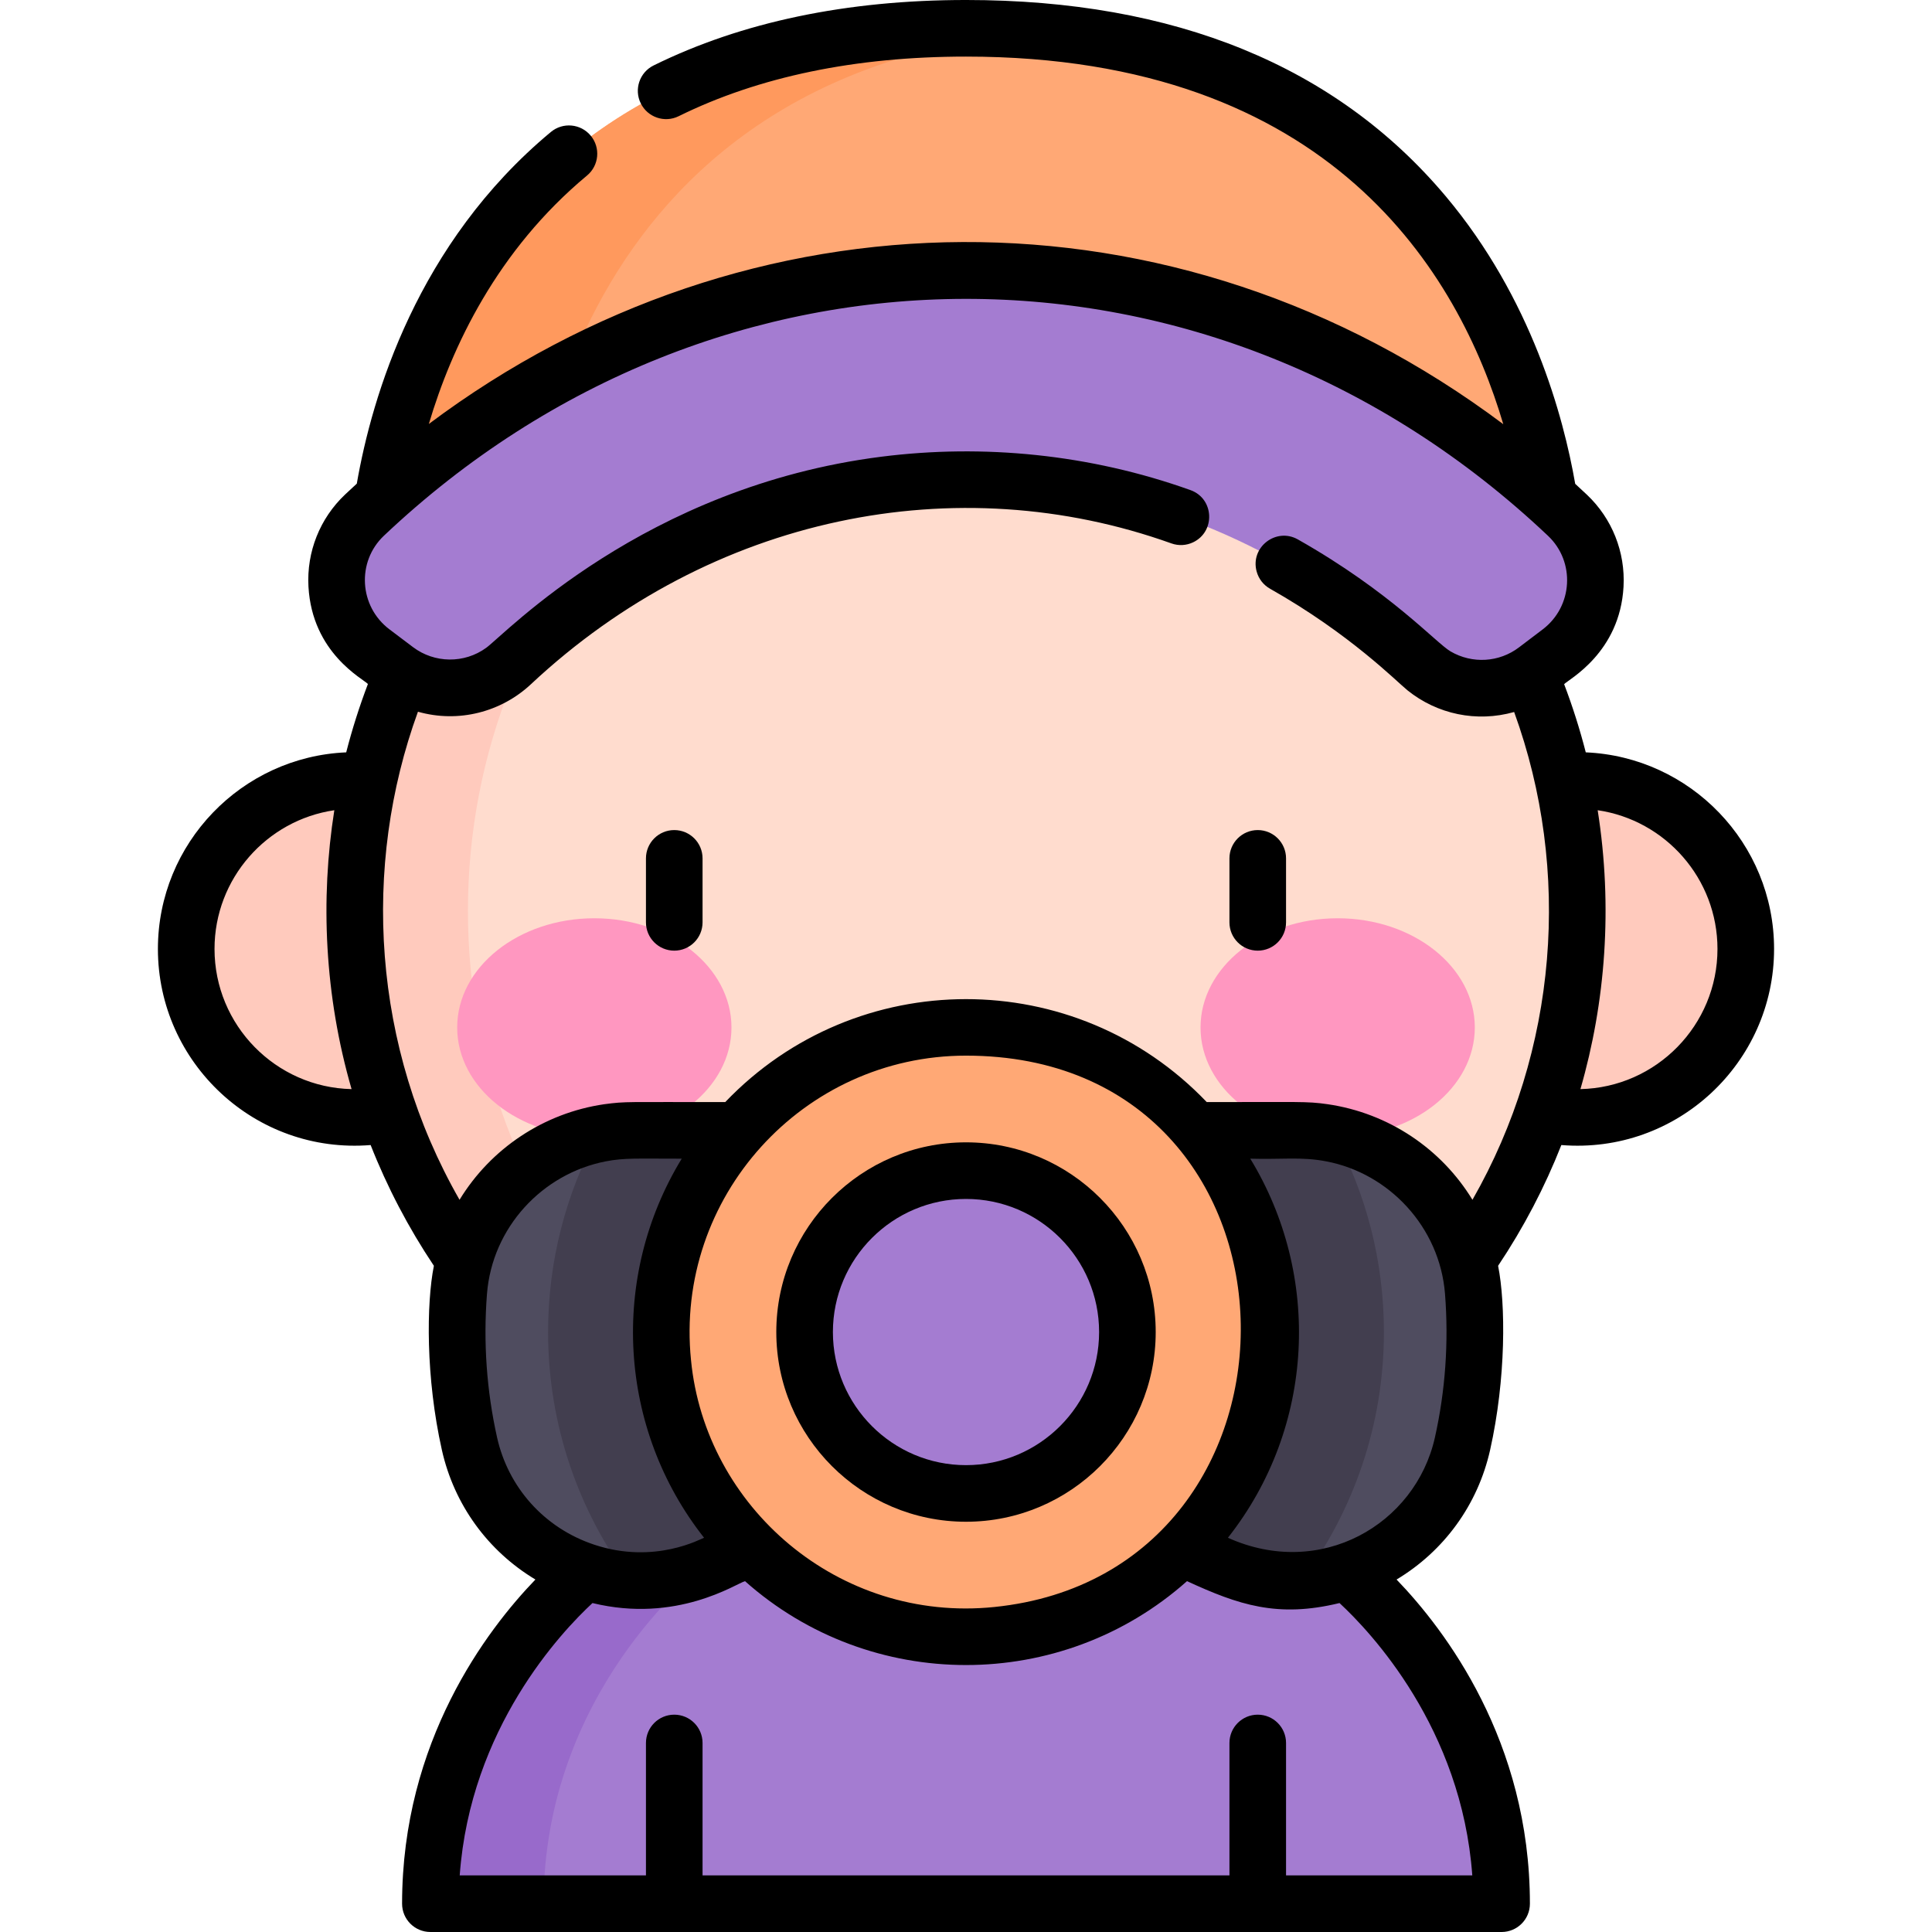 <svg id="Capa_1" enable-background="new 0 0 512 512" height="512" viewBox="0 0 512 512" width="512" xmlns="http://www.w3.org/2000/svg"><g><g><path d="m155.153 416.5s-41.094 31.955-41.094 88h283.882c0-56.045-41.094-88-41.094-88l-58.073-63.494h-85.547z" fill="#a47cd1"/><path d="m185.153 416.5 58.073-63.494h-30l-58.073 63.494s-41.094 31.955-41.094 88h30c0-56.045 41.094-88 41.094-88z" fill="#986acb"/><circle cx="417.993" cy="251.482" fill="#ffcabd" r="44.656"/><path d="m411.91 145.371s-3.531-137.871-155.91-137.871-155.91 137.871-155.91 137.871z" fill="#ffa875"/><path d="m276 8.347c-6.366-.552-13.024-.847-20-.847-152.379 0-155.909 137.871-155.909 137.871h40s3.221-125.53 135.909-137.024z" fill="#ff995d"/><circle cx="256" cy="241.403" fill="#ffdcce" r="161.993"/><path d="m124.007 241.403c0-84.408 64.56-153.725 146.993-161.295-4.94-.454-9.941-.697-15-.697-77.659 0-142.542 54.65-158.319 127.587-1.177-.106-2.393-.172-3.674-.172-24.663 0-44.656 19.993-44.656 44.656s19.993 44.656 44.656 44.656c3.398 0 6.409-.392 9.099-1.111 22.134 63.11 82.224 108.37 152.894 108.37 5.059 0 10.06-.244 15-.698-82.433-7.571-146.993-76.888-146.993-161.296z" fill="#ffcabd"/><g><g><g><ellipse cx="157.504" cy="272.293" fill="#ff97c0" rx="36.343" ry="28.942"/></g><g><ellipse cx="354.496" cy="272.293" fill="#ff97c0" rx="36.343" ry="28.942"/></g></g></g><path d="m167.914 299.561c-24.222 0-44.439 18.597-46.335 42.746-.277 3.53-.418 7.098-.418 10.699 0 10.177 1.127 20.091 3.264 29.623 6.48 28.908 38.092 44.372 64.95 31.87l23.851-11.102v-103.836z" fill="#4f4c5f"/><path d="m344.086 299.561c24.222 0 44.439 18.597 46.335 42.746.277 3.53.418 7.098.418 10.699 0 10.177-1.127 20.091-3.264 29.623-6.48 28.908-38.092 44.372-64.95 31.87l-23.851-11.102v-103.836z" fill="#4f4c5f"/><path d="m298.774 299.561v103.836l23.851 11.102c7.326 3.41 15.004 4.726 22.431 4.269 13.626-18.403 21.695-41.157 21.695-65.762 0-18.976-4.8-36.85-13.245-52.478-3.048-.628-6.196-.967-9.419-.967z" fill="#423e4f"/><path d="m158.495 300.527c-8.445 15.628-13.245 33.502-13.245 52.478 0 24.605 8.07 47.359 21.695 65.762 7.427.457 15.105-.859 22.431-4.269l23.851-11.102v-103.835h-45.312c-3.224 0-6.373.338-9.42.966z" fill="#423e4f"/><circle cx="256" cy="353.006" fill="#ffa875" r="80.75"/><g fill="#a47cd1"><circle cx="256" cy="353.006" r="42.774"/><path d="m415.405 136.559c-26.684-25.256-81.032-64.865-159.428-64.865-78.351 0-132.68 39.563-159.381 64.821-10.676 10.099-9.64 27.398 2.091 36.25l6.258 4.722c9.254 6.982 22.172 6.28 30.636-1.64 19.942-18.661 61.25-48.722 120.396-48.722 35.084 0 68.108 10.436 98.157 31.02 9.047 6.197 16.491 12.455 22.21 17.79 8.499 7.928 21.443 8.648 30.704 1.625l6.311-4.785c11.691-8.866 12.703-26.13 2.046-36.216z"/></g></g><g><path d="m256 302.732c-27.721 0-50.273 22.553-50.273 50.274s22.553 50.273 50.273 50.273c27.721 0 50.274-22.553 50.274-50.273 0-27.721-22.553-50.274-50.274-50.274zm0 85.547c-19.45 0-35.273-15.824-35.273-35.273 0-19.45 15.823-35.274 35.273-35.274s35.274 15.824 35.274 35.274-15.824 35.273-35.274 35.273z"/><path d="m178.685 219.978c-4.142 0-7.5 3.358-7.5 7.5v16.955c0 4.142 3.358 7.5 7.5 7.5 4.143 0 7.5-3.358 7.5-7.5v-16.955c0-4.142-3.358-7.5-7.5-7.5z"/><path d="m333.315 251.933c4.142 0 7.5-3.358 7.5-7.5v-16.955c0-4.142-3.358-7.5-7.5-7.5s-7.5 3.358-7.5 7.5v16.955c0 4.142 3.358 7.5 7.5 7.5z"/><path d="m114.059 512h283.882c4.142 0 7.5-3.358 7.5-7.5 0-43.106-22.495-72.59-35.334-85.908 12.601-7.563 21.54-19.841 24.786-34.323 4.25-18.959 4.134-38.751 2.121-48.819 6.764-10.119 12.365-20.839 16.761-32.001 30.574 2.477 56.374-21.767 56.374-51.968 0-28.003-22.187-50.914-49.904-52.099-1.562-6.112-3.479-12.139-5.732-18.071 1.165-1.27 14.783-8.299 15.741-25.839.501-9.176-3.032-18.055-9.694-24.36-.993-.94-2.034-1.907-3.112-2.891-3.103-17.833-11.561-49.166-34.352-76.255-29.01-34.483-71.772-51.966-127.096-51.966-31.598 0-59.451 5.836-82.785 17.346-3.715 1.833-5.241 6.33-3.408 10.044s6.329 5.241 10.044 3.409c21.252-10.484 46.872-15.799 76.149-15.799 96.906 0 130.652 57.709 142.387 97.419-86.981-65.246-200.147-63.46-284.739-.06 6.074-20.443 18.108-46.034 41.929-65.847 3.185-2.649 3.618-7.377.97-10.562-2.649-3.185-7.378-3.619-10.563-.97-35.438 29.478-47.398 70.001-51.426 93.193-1.08.985-2.122 1.953-3.116 2.894-6.673 6.313-10.207 15.203-9.695 24.393.982 17.648 14.496 24.437 15.756 25.807-2.26 5.947-4.184 11.988-5.75 18.116-27.717 1.185-49.903 24.095-49.903 52.099 0 30.193 25.793 54.446 56.375 51.968 4.396 11.162 9.997 21.882 16.761 32.001-1.984 9.912-2.188 29.6 2.12 48.818 3.247 14.483 12.186 26.761 24.787 34.324-12.839 13.316-35.334 42.799-35.334 85.907 0 4.142 3.358 7.5 7.5 7.5zm266.197-131.012c-5.159 23.014-30.268 37.605-54.845 26.535 23.176-29.388 24.74-69.645 5.924-100.463 8.162.253 13.547-.568 20.125.71 16.651 3.15 30.095 17.431 31.483 35.123 1.004 12.777.096 25.685-2.687 38.095zm-197.128-20.518c-4.395-43.206 29.667-80.715 72.872-80.715 94.669 0 96.898 136.981 7.503 146.118-41.32 4.224-76.601-26.533-80.375-65.403zm272.021-108.989c0 20.209-16.216 36.701-36.32 37.146 6.644-22.949 8.613-48.323 4.571-73.909 17.935 2.625 31.749 18.111 31.749 36.763zm-353.399-109.517c88.185-83.407 219.727-83.967 308.5.042 7.273 6.885 6.598 18.71-1.422 24.792l-6.311 4.786c-5.186 3.931-12.323 4.431-18.12 1.039-3.856-2.259-15.826-15.735-40.447-29.668-5.749-3.253-12.671 2.036-10.932 8.48.541 1.992 1.823 3.601 3.546 4.576 21.317 12.058 33.543 24.614 36.464 26.955 7.85 6.302 18.272 8.542 28.238 5.722 15.286 42.051 11.561 89.768-11.049 129.27-8.208-13.463-22.165-22.974-38.424-25.338-5.575-.803-7.45-.535-31.993-.558-34.793-36.406-92.859-36.348-127.6 0-26.643.024-26.125-.216-32.072.569-16.012 2.331-30.06 11.737-38.345 25.327-23.207-40.546-25.929-88.404-11.022-129.343 10.78 3.058 22.091.063 29.945-7.291 47.908-44.829 112.883-57.669 169.73-37.316 1.95.698 3.998.54 5.733-.281 5.987-2.83 5.631-11.584-.677-13.842-26.695-9.557-54.97-12.265-81.886-8.856-62.921 7.966-99.795 47.069-104.755 50.647-5.817 4.232-13.723 4.102-19.389-.176l-6.258-4.721c-8.05-6.077-8.736-17.928-1.454-24.815zm-44.899 109.517c0-18.651 13.815-34.137 31.749-36.763-3.733 23.63-2.6 49.136 4.572 73.909-20.105-.444-36.321-16.937-36.321-37.146zm72.205 91.413c1.38-17.575 14.61-31.818 31.429-35.113 5.069-.986 8.379-.707 20.179-.72-19.146 31.361-16.865 71.567 5.924 100.463-.688.167-13.02 7.196-29.119 1.83-13.428-4.474-22.812-15.366-25.727-28.365-2.779-12.405-3.689-25.312-2.686-38.095zm27.959 81.93c22.342 5.445 38.004-5.109 40.416-5.802 33.305 29.627 83.805 29.653 117.139 0 13.629 6.278 23.982 9.811 40.414 5.802 8.252 7.646 32.37 33.146 35.188 72.176h-49.356v-35.094c0-4.142-3.358-7.5-7.5-7.5s-7.5 3.358-7.5 7.5v35.094h-139.631v-35.094c0-4.142-3.357-7.5-7.5-7.5-4.142 0-7.5 3.358-7.5 7.5v35.094h-49.356c2.817-39.039 26.946-64.542 35.186-72.176z"/></g></g></svg>